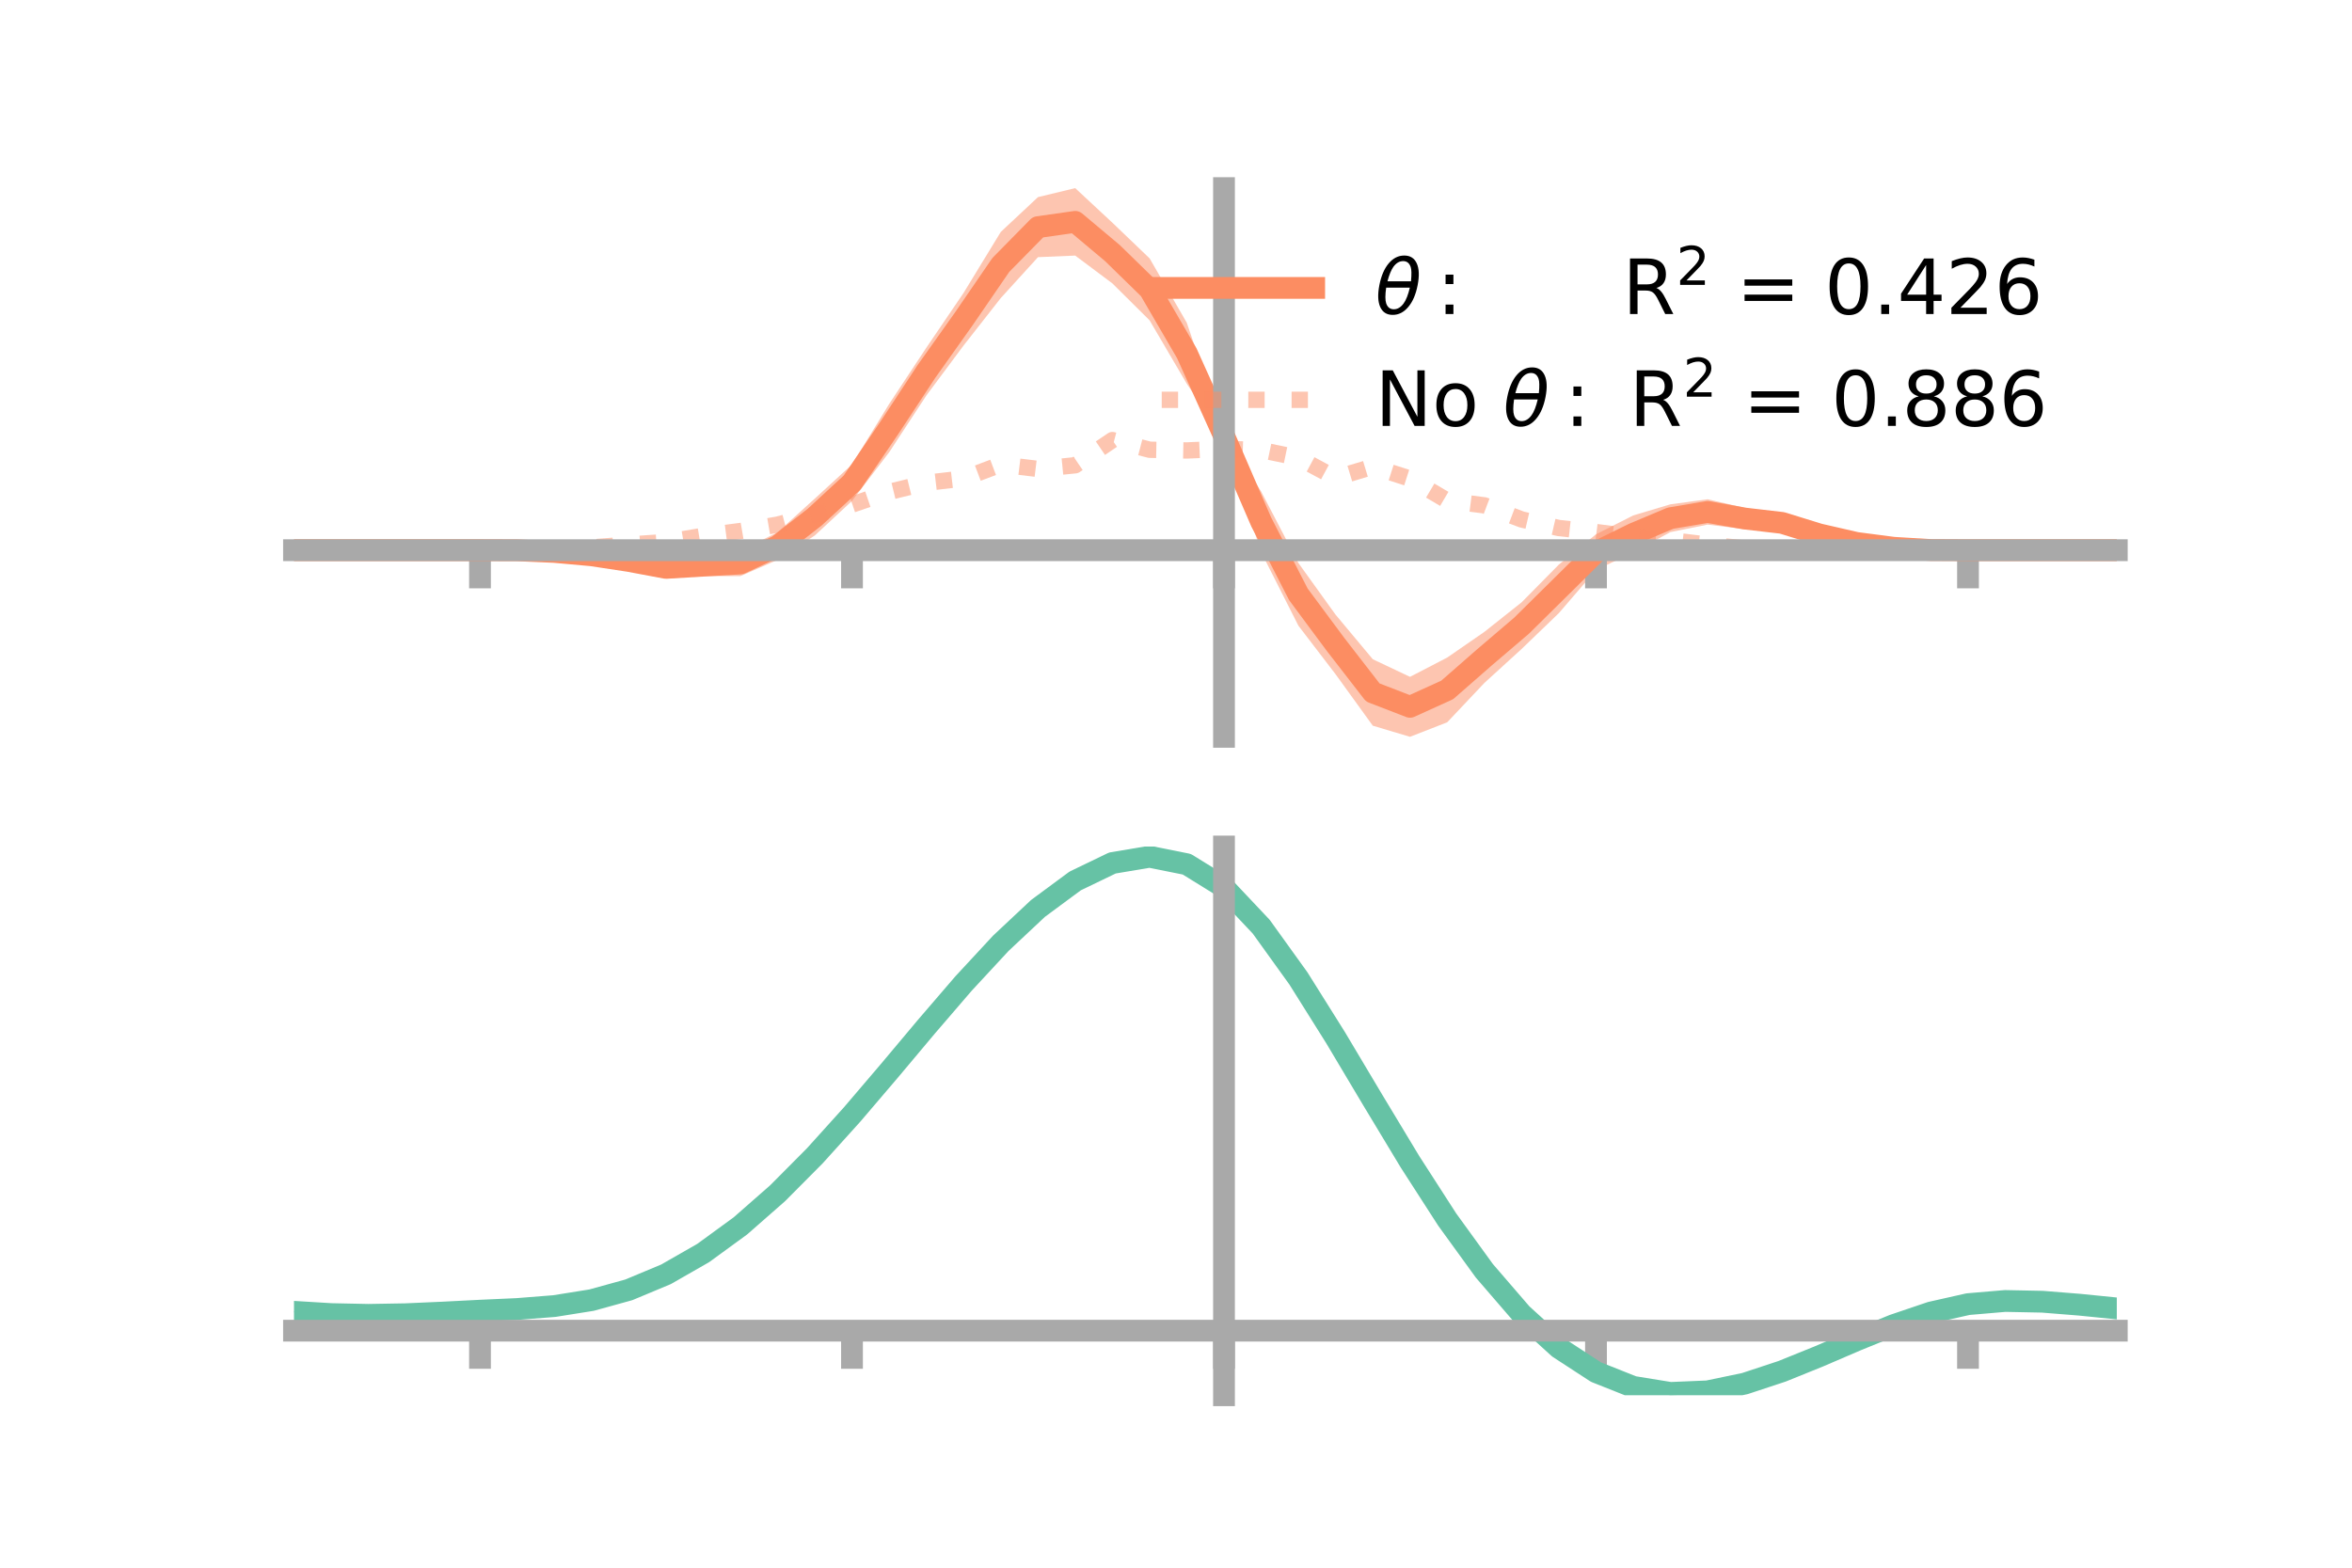 <?xml version="1.0" encoding="utf-8" standalone="no"?>
<!DOCTYPE svg PUBLIC "-//W3C//DTD SVG 1.1//EN"
  "http://www.w3.org/Graphics/SVG/1.1/DTD/svg11.dtd">
<!-- Created with matplotlib (https://matplotlib.org/) -->
<svg height="144pt" version="1.1" viewBox="0 0 216 144" width="216pt" xmlns="http://www.w3.org/2000/svg" xmlns:xlink="http://www.w3.org/1999/xlink">
 <defs>
  <style type="text/css">*{stroke-linecap:butt;stroke-linejoin:round;}</style>
 </defs>
 <g id="figure_1">
  <g id="patch_1">
   <path d="M 0 144 
L 216 144 
L 216 0 
L 0 0 
z
" style="fill:none;"/>
  </g>
  <g id="axes_1">
   <g id="patch_2">
    <path d="M 27 67.68 
L 194.4 67.68 
L 194.4 17.28 
L 27 17.28 
z
" style="fill:none;"/>
   </g>
   <g id="PolyCollection_1">
    <path clip-path="url(#p9f7a011675)" d="M 27 50.538 
L 27 50.538 
L 30.416 50.538 
L 33.833 50.538 
L 37.249 50.538 
L 40.665 50.538 
L 44.082 50.538 
L 47.498 50.489 
L 50.914 50.514 
L 54.331 50.646 
L 57.747 51.125 
L 61.163 51.398 
L 64.58 50.999 
L 67.996 50.596 
L 71.412 48.895 
L 74.829 45.799 
L 78.245 42.665 
L 81.661 37.101 
L 85.078 31.93 
L 88.494 26.901 
L 91.91 21.302 
L 95.327 18.105 
L 98.743 17.28 
L 102.159 20.457 
L 105.576 23.733 
L 108.992 29.649 
L 112.408 39.742 
L 115.824 45.155 
L 119.241 51.716 
L 122.657 56.463 
L 126.073 60.555 
L 129.49 62.171 
L 132.906 60.401 
L 136.322 58.04 
L 139.739 55.327 
L 143.155 51.865 
L 146.571 49.079 
L 149.988 47.346 
L 153.404 46.326 
L 156.82 45.862 
L 160.237 46.653 
L 163.653 47.255 
L 167.069 48.679 
L 170.486 49.5 
L 173.902 50.13 
L 177.318 50.46 
L 180.735 50.538 
L 184.151 50.538 
L 187.567 50.538 
L 190.984 50.538 
L 194.4 50.538 
L 194.4 50.538 
L 194.4 50.538 
L 190.984 50.538 
L 187.567 50.538 
L 184.151 50.538 
L 180.735 50.539 
L 177.318 50.582 
L 173.902 50.501 
L 170.486 50.239 
L 167.069 49.49 
L 163.653 48.804 
L 160.237 48.609 
L 156.82 48.187 
L 153.404 48.876 
L 149.988 50.733 
L 146.571 52.36 
L 143.155 56.324 
L 139.739 59.611 
L 136.322 62.729 
L 132.906 66.347 
L 129.49 67.68 
L 126.073 66.659 
L 122.657 61.936 
L 119.241 57.473 
L 115.824 50.722 
L 112.408 40.313 
L 108.992 35.251 
L 105.576 29.426 
L 102.159 26.033 
L 98.743 23.476 
L 95.327 23.621 
L 91.91 27.376 
L 88.494 31.735 
L 85.078 36.323 
L 81.661 41.538 
L 78.245 46.012 
L 74.829 49.185 
L 71.412 51.425 
L 67.996 52.917 
L 64.58 52.918 
L 61.163 52.932 
L 57.747 51.926 
L 54.331 51.368 
L 50.914 50.882 
L 47.498 50.608 
L 44.082 50.539 
L 40.665 50.538 
L 37.249 50.538 
L 33.833 50.538 
L 30.416 50.538 
L 27 50.538 
z
" style="fill:#fc8d62;fill-opacity:0.5;"/>
   </g>
   <g id="matplotlib.axis_1">
    <g id="xtick_1">
     <g id="line2d_1">
      <defs>
       <path d="M 0 0 
L 0 3.5 
" id="m74f302a333" style="stroke:#a9a9a9;stroke-width:2;"/>
      </defs>
      <g>
       <use style="fill:#a9a9a9;stroke:#a9a9a9;stroke-width:2;" x="44.082" xlink:href="#m74f302a333" y="50.538"/>
      </g>
     </g>
    </g>
    <g id="xtick_2">
     <g id="line2d_2">
      <g>
       <use style="fill:#a9a9a9;stroke:#a9a9a9;stroke-width:2;" x="78.245" xlink:href="#m74f302a333" y="50.538"/>
      </g>
     </g>
    </g>
    <g id="xtick_3">
     <g id="line2d_3">
      <g>
       <use style="fill:#a9a9a9;stroke:#a9a9a9;stroke-width:2;" x="112.408" xlink:href="#m74f302a333" y="50.538"/>
      </g>
     </g>
    </g>
    <g id="xtick_4">
     <g id="line2d_4">
      <g>
       <use style="fill:#a9a9a9;stroke:#a9a9a9;stroke-width:2;" x="146.571" xlink:href="#m74f302a333" y="50.538"/>
      </g>
     </g>
    </g>
    <g id="xtick_5">
     <g id="line2d_5">
      <g>
       <use style="fill:#a9a9a9;stroke:#a9a9a9;stroke-width:2;" x="180.735" xlink:href="#m74f302a333" y="50.538"/>
      </g>
     </g>
    </g>
   </g>
   <g id="matplotlib.axis_2"/>
   <g id="line2d_6">
    <path clip-path="url(#p9f7a011675)" d="M 27 50.538 
L 30.416 50.538 
L 33.833 50.538 
L 37.249 50.538 
L 40.665 50.538 
L 44.082 50.538 
L 47.498 50.549 
L 50.914 50.698 
L 54.331 51.007 
L 57.747 51.525 
L 61.163 52.165 
L 64.58 51.959 
L 67.996 51.757 
L 71.412 50.16 
L 74.829 47.492 
L 78.245 44.338 
L 81.661 39.32 
L 85.078 34.127 
L 88.494 29.318 
L 91.91 24.339 
L 95.327 20.863 
L 98.743 20.378 
L 102.159 23.245 
L 105.576 26.58 
L 108.992 32.45 
L 112.408 40.028 
L 115.824 47.938 
L 119.241 54.595 
L 122.657 59.199 
L 126.073 63.607 
L 129.49 64.926 
L 132.906 63.374 
L 136.322 60.385 
L 139.739 57.469 
L 143.155 54.094 
L 146.571 50.719 
L 149.988 49.04 
L 153.404 47.601 
L 156.82 47.025 
L 160.237 47.631 
L 163.653 48.029 
L 167.069 49.085 
L 170.486 49.87 
L 173.902 50.316 
L 177.318 50.521 
L 180.735 50.538 
L 184.151 50.538 
L 187.567 50.538 
L 190.984 50.538 
L 194.4 50.538 
" style="fill:none;stroke:#fc8d62;stroke-linecap:square;stroke-width:2;"/>
   </g>
   <g id="line2d_7">
    <path clip-path="url(#p9f7a011675)" d="M 27 50.538 
L 30.416 50.538 
L 33.833 50.538 
L 37.249 50.538 
L 40.665 50.538 
L 44.082 50.538 
L 47.498 50.522 
L 50.914 50.435 
L 54.331 50.285 
L 57.747 50.023 
L 61.163 49.79 
L 64.58 49.219 
L 67.996 48.779 
L 71.412 48.191 
L 74.829 47.291 
L 78.245 46.349 
L 81.661 45.185 
L 85.078 44.348 
L 88.494 43.953 
L 91.91 42.663 
L 95.327 43.076 
L 98.743 42.737 
L 102.159 40.423 
L 105.576 41.311 
L 108.992 41.377 
L 112.408 41.228 
L 115.824 41.339 
L 119.241 42.05 
L 122.657 43.895 
L 126.073 42.866 
L 129.49 43.964 
L 132.906 45.983 
L 136.322 46.419 
L 139.739 47.713 
L 143.155 48.502 
L 146.571 48.872 
L 149.988 49.306 
L 153.404 49.617 
L 156.82 50.029 
L 160.237 50.378 
L 163.653 50.408 
L 167.069 50.601 
L 170.486 50.594 
L 173.902 50.584 
L 177.318 50.548 
L 180.735 50.538 
L 184.151 50.538 
L 187.567 50.538 
L 190.984 50.538 
L 194.4 50.538 
" style="fill:none;stroke:#fc8d62;stroke-dasharray:1.5,2.475;stroke-dashoffset:0;stroke-opacity:0.5;stroke-width:1.5;"/>
   </g>
   <g id="patch_3">
    <path d="M 112.408 67.68 
L 112.408 17.28 
" style="fill:none;stroke:#a9a9a9;stroke-linecap:square;stroke-linejoin:miter;stroke-width:2;"/>
   </g>
   <g id="patch_4">
    <path d="M 194.4 67.68 
L 194.4 17.28 
" style="fill:none;"/>
   </g>
   <g id="patch_5">
    <path d="M 27 50.538 
L 194.4 50.538 
" style="fill:none;stroke:#a9a9a9;stroke-linecap:square;stroke-linejoin:miter;stroke-width:2;"/>
   </g>
   <g id="patch_6">
    <path d="M 27 17.28 
L 194.4 17.28 
" style="fill:none;"/>
   </g>
   <g id="legend_1">
    <g id="line2d_8">
     <path d="M 106.69 26.449 
L 120.69 26.449 
" style="fill:none;stroke:#fc8d62;stroke-linecap:square;stroke-width:2;"/>
    </g>
    <g id="line2d_9"/>
    <g id="text_1">
     <!-- $\theta:$      R$^{2}$ = 0.426 -->
     <g transform="translate(126.29 28.899)scale(0.07 -0.07)">
      <defs>
       <path d="M 45.516 34.672 
L 14.453 34.672 
Q 12.359 20.062 14.5 13.875 
Q 17.188 6.25 24.469 6.25 
Q 31.781 6.25 37.359 13.922 
Q 42.234 20.656 45.516 34.672 
z
M 47.016 42.969 
Q 48.344 56.844 46.625 61.719 
Q 43.953 69.438 36.766 69.438 
Q 29.297 69.438 23.828 61.812 
Q 19.531 55.672 16.156 42.969 
z
M 38.188 76.766 
Q 49.906 76.766 54.594 66.406 
Q 59.281 56.109 55.719 37.844 
Q 52.203 19.625 43.453 9.281 
Q 34.766 -1.125 23.047 -1.125 
Q 11.281 -1.125 6.641 9.281 
Q 2 19.625 5.516 37.844 
Q 9.078 56.109 17.719 66.406 
Q 26.422 76.766 38.188 76.766 
z
" id="DejaVuSans-Oblique-952"/>
       <path d="M 11.719 12.406 
L 22.016 12.406 
L 22.016 0 
L 11.719 0 
z
M 11.719 51.703 
L 22.016 51.703 
L 22.016 39.312 
L 11.719 39.312 
z
" id="DejaVuSans-58"/>
       <path id="DejaVuSans-32"/>
       <path d="M 44.391 34.188 
Q 47.562 33.109 50.562 29.594 
Q 53.562 26.078 56.594 19.922 
L 66.609 0 
L 56 0 
L 46.688 18.703 
Q 43.062 26.031 39.672 28.422 
Q 36.281 30.812 30.422 30.812 
L 19.672 30.812 
L 19.672 0 
L 9.812 0 
L 9.812 72.906 
L 32.078 72.906 
Q 44.578 72.906 50.734 67.672 
Q 56.891 62.453 56.891 51.906 
Q 56.891 45.016 53.688 40.469 
Q 50.484 35.938 44.391 34.188 
z
M 19.672 64.797 
L 19.672 38.922 
L 32.078 38.922 
Q 39.203 38.922 42.844 42.219 
Q 46.484 45.516 46.484 51.906 
Q 46.484 58.297 42.844 61.547 
Q 39.203 64.797 32.078 64.797 
z
" id="DejaVuSans-82"/>
       <path d="M 19.188 8.297 
L 53.609 8.297 
L 53.609 0 
L 7.328 0 
L 7.328 8.297 
Q 12.938 14.109 22.625 23.891 
Q 32.328 33.688 34.812 36.531 
Q 39.547 41.844 41.422 45.531 
Q 43.312 49.219 43.312 52.781 
Q 43.312 58.594 39.234 62.25 
Q 35.156 65.922 28.609 65.922 
Q 23.969 65.922 18.812 64.312 
Q 13.672 62.703 7.812 59.422 
L 7.812 69.391 
Q 13.766 71.781 18.938 73 
Q 24.125 74.219 28.422 74.219 
Q 39.75 74.219 46.484 68.547 
Q 53.219 62.891 53.219 53.422 
Q 53.219 48.922 51.531 44.891 
Q 49.859 40.875 45.406 35.406 
Q 44.188 33.984 37.641 27.219 
Q 31.109 20.453 19.188 8.297 
z
" id="DejaVuSans-50"/>
       <path d="M 10.594 45.406 
L 73.188 45.406 
L 73.188 37.203 
L 10.594 37.203 
z
M 10.594 25.484 
L 73.188 25.484 
L 73.188 17.188 
L 10.594 17.188 
z
" id="DejaVuSans-61"/>
       <path d="M 31.781 66.406 
Q 24.172 66.406 20.328 58.906 
Q 16.5 51.422 16.5 36.375 
Q 16.5 21.391 20.328 13.891 
Q 24.172 6.391 31.781 6.391 
Q 39.453 6.391 43.281 13.891 
Q 47.125 21.391 47.125 36.375 
Q 47.125 51.422 43.281 58.906 
Q 39.453 66.406 31.781 66.406 
z
M 31.781 74.219 
Q 44.047 74.219 50.516 64.516 
Q 56.984 54.828 56.984 36.375 
Q 56.984 17.969 50.516 8.266 
Q 44.047 -1.422 31.781 -1.422 
Q 19.531 -1.422 13.062 8.266 
Q 6.594 17.969 6.594 36.375 
Q 6.594 54.828 13.062 64.516 
Q 19.531 74.219 31.781 74.219 
z
" id="DejaVuSans-48"/>
       <path d="M 10.688 12.406 
L 21 12.406 
L 21 0 
L 10.688 0 
z
" id="DejaVuSans-46"/>
       <path d="M 37.797 64.312 
L 12.891 25.391 
L 37.797 25.391 
z
M 35.203 72.906 
L 47.609 72.906 
L 47.609 25.391 
L 58.016 25.391 
L 58.016 17.188 
L 47.609 17.188 
L 47.609 0 
L 37.797 0 
L 37.797 17.188 
L 4.891 17.188 
L 4.891 26.703 
z
" id="DejaVuSans-52"/>
       <path d="M 33.016 40.375 
Q 26.375 40.375 22.484 35.828 
Q 18.609 31.297 18.609 23.391 
Q 18.609 15.531 22.484 10.953 
Q 26.375 6.391 33.016 6.391 
Q 39.656 6.391 43.531 10.953 
Q 47.406 15.531 47.406 23.391 
Q 47.406 31.297 43.531 35.828 
Q 39.656 40.375 33.016 40.375 
z
M 52.594 71.297 
L 52.594 62.312 
Q 48.875 64.062 45.094 64.984 
Q 41.312 65.922 37.594 65.922 
Q 27.828 65.922 22.672 59.328 
Q 17.531 52.734 16.797 39.406 
Q 19.672 43.656 24.016 45.922 
Q 28.375 48.188 33.594 48.188 
Q 44.578 48.188 50.953 41.516 
Q 57.328 34.859 57.328 23.391 
Q 57.328 12.156 50.688 5.359 
Q 44.047 -1.422 33.016 -1.422 
Q 20.359 -1.422 13.672 8.266 
Q 6.984 17.969 6.984 36.375 
Q 6.984 53.656 15.188 63.938 
Q 23.391 74.219 37.203 74.219 
Q 40.922 74.219 44.703 73.484 
Q 48.484 72.75 52.594 71.297 
z
" id="DejaVuSans-54"/>
      </defs>
      <use transform="translate(0 0.766)" xlink:href="#DejaVuSans-Oblique-952"/>
      <use transform="translate(80.664 0.766)" xlink:href="#DejaVuSans-58"/>
      <use transform="translate(133.838 0.766)" xlink:href="#DejaVuSans-32"/>
      <use transform="translate(165.625 0.766)" xlink:href="#DejaVuSans-32"/>
      <use transform="translate(197.412 0.766)" xlink:href="#DejaVuSans-32"/>
      <use transform="translate(229.199 0.766)" xlink:href="#DejaVuSans-32"/>
      <use transform="translate(260.986 0.766)" xlink:href="#DejaVuSans-32"/>
      <use transform="translate(292.773 0.766)" xlink:href="#DejaVuSans-32"/>
      <use transform="translate(324.561 0.766)" xlink:href="#DejaVuSans-82"/>
      <use transform="translate(395 39.047)scale(0.7)" xlink:href="#DejaVuSans-50"/>
      <use transform="translate(442.271 0.766)" xlink:href="#DejaVuSans-32"/>
      <use transform="translate(474.058 0.766)" xlink:href="#DejaVuSans-61"/>
      <use transform="translate(557.847 0.766)" xlink:href="#DejaVuSans-32"/>
      <use transform="translate(589.634 0.766)" xlink:href="#DejaVuSans-48"/>
      <use transform="translate(653.257 0.766)" xlink:href="#DejaVuSans-46"/>
      <use transform="translate(685.044 0.766)" xlink:href="#DejaVuSans-52"/>
      <use transform="translate(748.667 0.766)" xlink:href="#DejaVuSans-50"/>
      <use transform="translate(812.29 0.766)" xlink:href="#DejaVuSans-54"/>
     </g>
    </g>
    <g id="line2d_10">
     <path d="M 106.69 36.724 
L 120.69 36.724 
" style="fill:none;stroke:#fc8d62;stroke-dasharray:1.5,2.475;stroke-dashoffset:0;stroke-opacity:0.5;stroke-width:1.5;"/>
    </g>
    <g id="line2d_11"/>
    <g id="text_2">
     <!-- No $\theta:$ R$^{2}$ = 0.886 -->
     <g transform="translate(126.29 39.174)scale(0.07 -0.07)">
      <defs>
       <path d="M 9.812 72.906 
L 23.094 72.906 
L 55.422 11.922 
L 55.422 72.906 
L 64.984 72.906 
L 64.984 0 
L 51.703 0 
L 19.391 60.984 
L 19.391 0 
L 9.812 0 
z
" id="DejaVuSans-78"/>
       <path d="M 30.609 48.391 
Q 23.391 48.391 19.188 42.75 
Q 14.984 37.109 14.984 27.297 
Q 14.984 17.484 19.156 11.844 
Q 23.344 6.203 30.609 6.203 
Q 37.797 6.203 41.984 11.859 
Q 46.188 17.531 46.188 27.297 
Q 46.188 37.016 41.984 42.703 
Q 37.797 48.391 30.609 48.391 
z
M 30.609 56 
Q 42.328 56 49.016 48.375 
Q 55.719 40.766 55.719 27.297 
Q 55.719 13.875 49.016 6.219 
Q 42.328 -1.422 30.609 -1.422 
Q 18.844 -1.422 12.172 6.219 
Q 5.516 13.875 5.516 27.297 
Q 5.516 40.766 12.172 48.375 
Q 18.844 56 30.609 56 
z
" id="DejaVuSans-111"/>
       <path d="M 31.781 34.625 
Q 24.75 34.625 20.719 30.859 
Q 16.703 27.094 16.703 20.516 
Q 16.703 13.922 20.719 10.156 
Q 24.75 6.391 31.781 6.391 
Q 38.812 6.391 42.859 10.172 
Q 46.922 13.969 46.922 20.516 
Q 46.922 27.094 42.891 30.859 
Q 38.875 34.625 31.781 34.625 
z
M 21.922 38.812 
Q 15.578 40.375 12.031 44.719 
Q 8.5 49.078 8.5 55.328 
Q 8.5 64.062 14.719 69.141 
Q 20.953 74.219 31.781 74.219 
Q 42.672 74.219 48.875 69.141 
Q 55.078 64.062 55.078 55.328 
Q 55.078 49.078 51.531 44.719 
Q 48 40.375 41.703 38.812 
Q 48.828 37.156 52.797 32.312 
Q 56.781 27.484 56.781 20.516 
Q 56.781 9.906 50.312 4.234 
Q 43.844 -1.422 31.781 -1.422 
Q 19.734 -1.422 13.25 4.234 
Q 6.781 9.906 6.781 20.516 
Q 6.781 27.484 10.781 32.312 
Q 14.797 37.156 21.922 38.812 
z
M 18.312 54.391 
Q 18.312 48.734 21.844 45.562 
Q 25.391 42.391 31.781 42.391 
Q 38.141 42.391 41.719 45.562 
Q 45.312 48.734 45.312 54.391 
Q 45.312 60.062 41.719 63.234 
Q 38.141 66.406 31.781 66.406 
Q 25.391 66.406 21.844 63.234 
Q 18.312 60.062 18.312 54.391 
z
" id="DejaVuSans-56"/>
      </defs>
      <use transform="translate(0 0.766)" xlink:href="#DejaVuSans-78"/>
      <use transform="translate(74.805 0.766)" xlink:href="#DejaVuSans-111"/>
      <use transform="translate(135.986 0.766)" xlink:href="#DejaVuSans-32"/>
      <use transform="translate(167.773 0.766)" xlink:href="#DejaVuSans-Oblique-952"/>
      <use transform="translate(248.438 0.766)" xlink:href="#DejaVuSans-58"/>
      <use transform="translate(301.611 0.766)" xlink:href="#DejaVuSans-32"/>
      <use transform="translate(333.398 0.766)" xlink:href="#DejaVuSans-82"/>
      <use transform="translate(403.838 39.047)scale(0.7)" xlink:href="#DejaVuSans-50"/>
      <use transform="translate(451.108 0.766)" xlink:href="#DejaVuSans-32"/>
      <use transform="translate(482.896 0.766)" xlink:href="#DejaVuSans-61"/>
      <use transform="translate(566.685 0.766)" xlink:href="#DejaVuSans-32"/>
      <use transform="translate(598.472 0.766)" xlink:href="#DejaVuSans-48"/>
      <use transform="translate(662.095 0.766)" xlink:href="#DejaVuSans-46"/>
      <use transform="translate(691.257 0.766)" xlink:href="#DejaVuSans-56"/>
      <use transform="translate(754.88 0.766)" xlink:href="#DejaVuSans-56"/>
      <use transform="translate(818.503 0.766)" xlink:href="#DejaVuSans-54"/>
     </g>
    </g>
   </g>
  </g>
  <g id="axes_2">
   <g id="patch_7">
    <path d="M 27 128.16 
L 194.4 128.16 
L 194.4 77.76 
L 27 77.76 
z
" style="fill:none;"/>
   </g>
   <g id="PolyCollection_2">
    <path clip-path="url(#p4c0077296c)" d="M 27 120.537 
L 27 120.458 
L 30.416 120.675 
L 33.833 120.747 
L 37.249 120.681 
L 40.665 120.52 
L 44.082 120.338 
L 47.498 120.179 
L 50.914 119.903 
L 54.331 119.351 
L 57.747 118.396 
L 61.163 116.947 
L 64.58 114.954 
L 67.996 112.408 
L 71.412 109.34 
L 74.829 105.819 
L 78.245 101.946 
L 81.661 97.849 
L 85.078 93.684 
L 88.494 89.625 
L 91.91 85.861 
L 95.327 82.591 
L 98.743 80.017 
L 102.159 78.342 
L 105.576 77.76 
L 108.992 78.459 
L 112.408 80.606 
L 115.824 84.282 
L 119.241 89.103 
L 122.657 94.629 
L 126.073 100.45 
L 129.49 106.204 
L 132.906 111.593 
L 136.322 116.382 
L 139.739 120.403 
L 143.155 123.556 
L 146.571 125.805 
L 149.988 127.173 
L 153.404 127.734 
L 156.82 127.597 
L 160.237 126.898 
L 163.653 125.79 
L 167.069 124.432 
L 170.486 122.989 
L 173.902 121.619 
L 177.318 120.475 
L 180.735 119.709 
L 184.151 119.42 
L 187.567 119.495 
L 190.984 119.778 
L 194.4 120.135 
L 194.4 120.24 
L 194.4 120.24 
L 190.984 119.909 
L 187.567 119.645 
L 184.151 119.582 
L 180.735 119.876 
L 177.318 120.651 
L 173.902 121.821 
L 170.486 123.235 
L 167.069 124.73 
L 163.653 126.136 
L 160.237 127.284 
L 156.82 128.008 
L 153.404 128.16 
L 149.988 127.61 
L 146.571 126.262 
L 143.155 124.059 
L 139.739 120.989 
L 136.322 117.088 
L 132.906 112.449 
L 129.49 107.229 
L 126.073 101.651 
L 122.657 96.005 
L 119.241 90.64 
L 115.824 85.957 
L 112.408 82.388 
L 108.992 80.308 
L 105.576 79.636 
L 102.159 80.201 
L 98.743 81.818 
L 95.327 84.295 
L 91.91 87.436 
L 88.494 91.044 
L 85.078 94.929 
L 81.661 98.909 
L 78.245 102.82 
L 74.829 106.514 
L 71.412 109.873 
L 67.996 112.801 
L 64.58 115.239 
L 61.163 117.157 
L 57.747 118.562 
L 54.331 119.495 
L 50.914 120.034 
L 47.498 120.3 
L 44.082 120.448 
L 40.665 120.614 
L 37.249 120.755 
L 33.833 120.806 
L 30.416 120.734 
L 27 120.537 
z
" style="fill:#66c2a5;fill-opacity:0.5;"/>
   </g>
   <g id="matplotlib.axis_3">
    <g id="xtick_6">
     <g id="line2d_12">
      <g>
       <use style="fill:#a9a9a9;stroke:#a9a9a9;stroke-width:2;" x="44.082" xlink:href="#m74f302a333" y="122.229"/>
      </g>
     </g>
    </g>
    <g id="xtick_7">
     <g id="line2d_13">
      <g>
       <use style="fill:#a9a9a9;stroke:#a9a9a9;stroke-width:2;" x="78.245" xlink:href="#m74f302a333" y="122.229"/>
      </g>
     </g>
    </g>
    <g id="xtick_8">
     <g id="line2d_14">
      <g>
       <use style="fill:#a9a9a9;stroke:#a9a9a9;stroke-width:2;" x="112.408" xlink:href="#m74f302a333" y="122.229"/>
      </g>
     </g>
    </g>
    <g id="xtick_9">
     <g id="line2d_15">
      <g>
       <use style="fill:#a9a9a9;stroke:#a9a9a9;stroke-width:2;" x="146.571" xlink:href="#m74f302a333" y="122.229"/>
      </g>
     </g>
    </g>
    <g id="xtick_10">
     <g id="line2d_16">
      <g>
       <use style="fill:#a9a9a9;stroke:#a9a9a9;stroke-width:2;" x="180.735" xlink:href="#m74f302a333" y="122.229"/>
      </g>
     </g>
    </g>
   </g>
   <g id="matplotlib.axis_4"/>
   <g id="line2d_17">
    <path clip-path="url(#p4c0077296c)" d="M 27 120.497 
L 30.416 120.705 
L 33.833 120.777 
L 37.249 120.718 
L 40.665 120.567 
L 44.082 120.393 
L 47.498 120.239 
L 50.914 119.969 
L 54.331 119.423 
L 57.747 118.479 
L 61.163 117.052 
L 64.58 115.096 
L 67.996 112.604 
L 71.412 109.606 
L 74.829 106.167 
L 78.245 102.383 
L 81.661 98.379 
L 85.078 94.307 
L 88.494 90.335 
L 91.91 86.648 
L 95.327 83.443 
L 98.743 80.918 
L 102.159 79.271 
L 105.576 78.698 
L 108.992 79.384 
L 112.408 81.497 
L 115.824 85.119 
L 119.241 89.871 
L 122.657 95.317 
L 126.073 101.05 
L 129.49 106.717 
L 132.906 112.021 
L 136.322 116.735 
L 139.739 120.696 
L 143.155 123.808 
L 146.571 126.034 
L 149.988 127.392 
L 153.404 127.947 
L 156.82 127.803 
L 160.237 127.091 
L 163.653 125.963 
L 167.069 124.581 
L 170.486 123.112 
L 173.902 121.72 
L 177.318 120.563 
L 180.735 119.793 
L 184.151 119.501 
L 187.567 119.57 
L 190.984 119.844 
L 194.4 120.187 
" style="fill:none;stroke:#66c2a5;stroke-linecap:square;stroke-width:2;"/>
   </g>
   <g id="patch_8">
    <path d="M 112.408 128.16 
L 112.408 77.76 
" style="fill:none;stroke:#a9a9a9;stroke-linecap:square;stroke-linejoin:miter;stroke-width:2;"/>
   </g>
   <g id="patch_9">
    <path d="M 194.4 128.16 
L 194.4 77.76 
" style="fill:none;"/>
   </g>
   <g id="patch_10">
    <path d="M 27 122.229 
L 194.4 122.229 
" style="fill:none;stroke:#a9a9a9;stroke-linecap:square;stroke-linejoin:miter;stroke-width:2;"/>
   </g>
   <g id="patch_11">
    <path d="M 27 77.76 
L 194.4 77.76 
" style="fill:none;"/>
   </g>
  </g>
 </g>
 <defs>
  <clipPath id="p9f7a011675">
   <rect height="50.4" width="167.4" x="27" y="17.28"/>
  </clipPath>
  <clipPath id="p4c0077296c">
   <rect height="50.4" width="167.4" x="27" y="77.76"/>
  </clipPath>
 </defs>
</svg>
